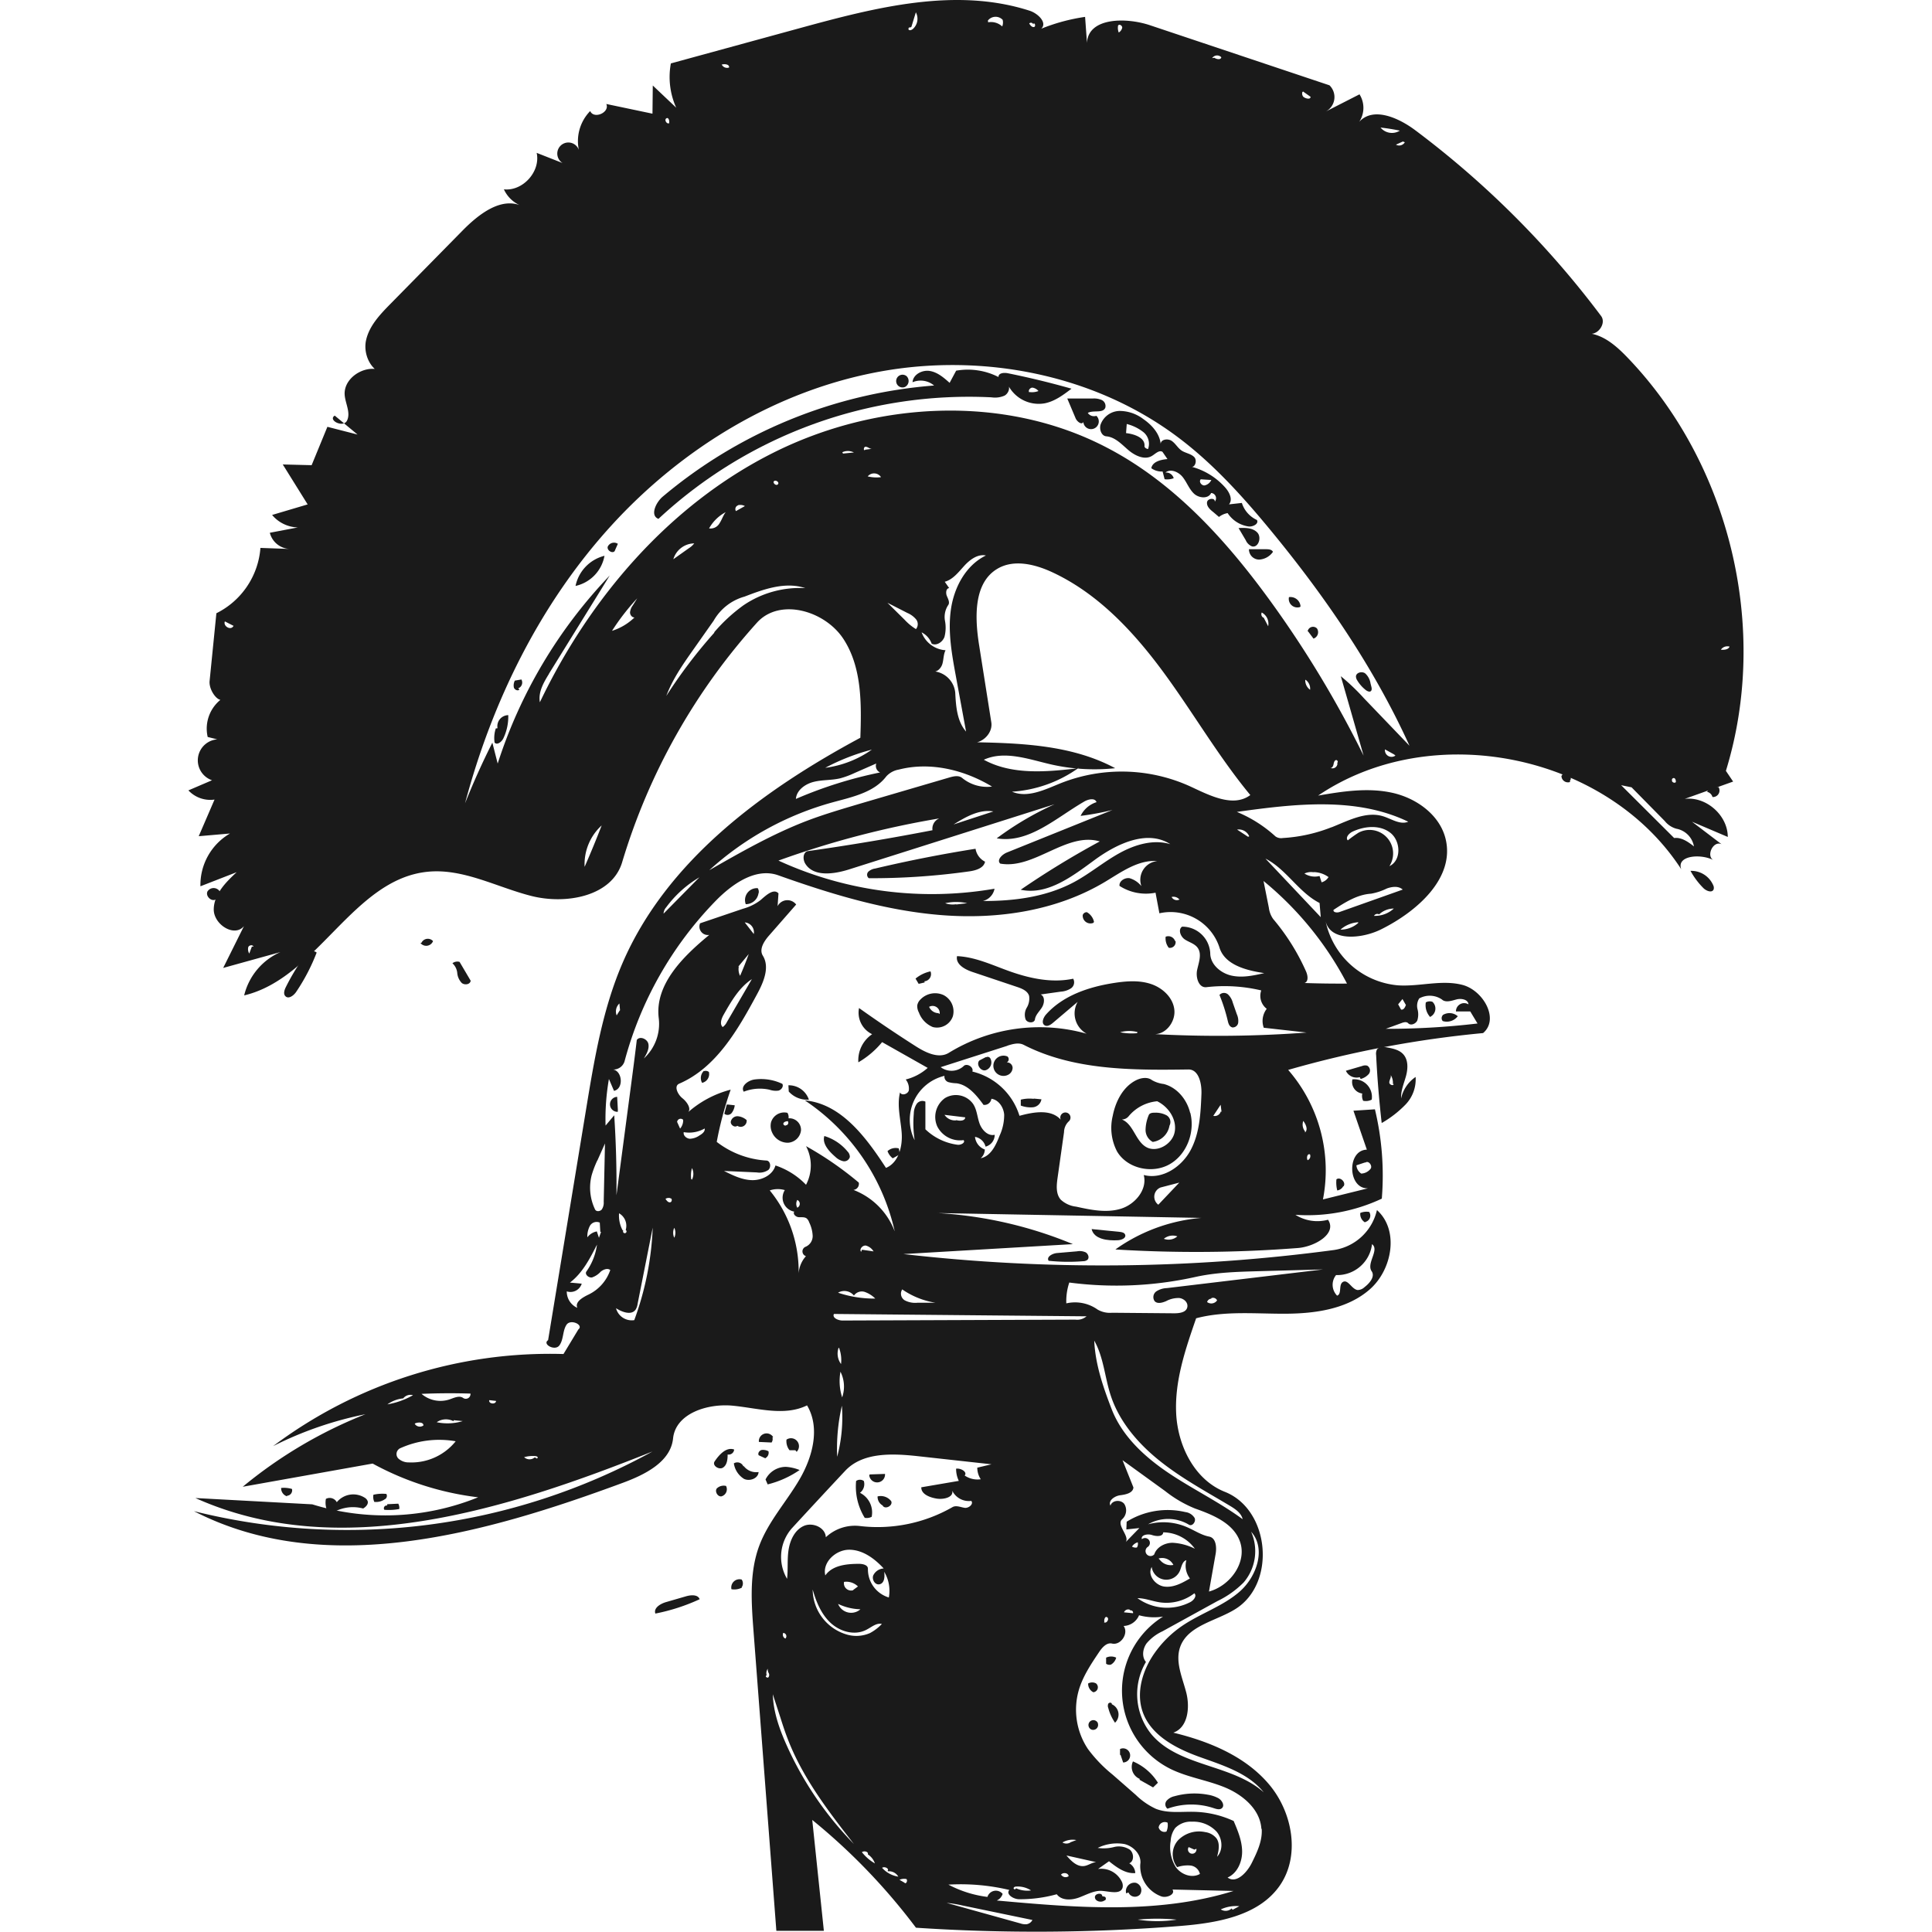 <svg id="Layer_1" data-name="Layer 1" xmlns="http://www.w3.org/2000/svg" viewBox="0 0 500 500"><title>Artboard 3</title><g id="Shape_4" data-name="Shape 4"><path d="M78.43,248c.83-1.18,2.45-2.43,3.52-1.47a50.47,50.47,0,0,1-5.26,10.11c-.65,1-2,2-2.81,1.19-.61-.59-.29-1.6.09-2.36A56.44,56.44,0,0,1,78.43,248Z" fill="#1a1a1a"/><path d="M87.16,388.77a5.53,5.53,0,0,1,7.22-1.17,1.76,1.76,0,0,1,.78.92c.21.77-.49,1.48-1.18,1.88a10.15,10.15,0,0,0-8.7,1.66,5.43,5.43,0,0,1-.94-4.15A2.08,2.08,0,0,1,87.16,388.77Z" fill="#1a1a1a"/><path d="M177.58,413.11c1.27-.36,3.06-.48,3.49.77a50.5,50.5,0,0,1-11.46,3.71c-.53-1.47,1.36-2.59,2.87-3Z" fill="#1a1a1a"/><path d="M198.12,382.89a5.89,5.89,0,0,1,5.3-3.27,11.54,11.54,0,0,1,3.52.82,25.23,25.23,0,0,1-8.27,3.72Z" fill="#1a1a1a"/><path d="M192.49,379.43a4.07,4.07,0,0,0,3.83,1.53c-.07,1.65-2.3,2.5-3.79,1.76a5.72,5.72,0,0,1-2.61-4,1.7,1.7,0,0,1,2.46.76Z" fill="#1a1a1a"/><path d="M190,375.14a1.42,1.42,0,0,1-1.69,1.28c0,1.25-.14,2.71-1.19,3.39s-2.87-.54-2.18-1.59C186.14,376.43,188,374.4,190,375.14Z" fill="#1a1a1a"/><path d="M121.81,253.81c-.13,1-1.55,1.19-2.3.59a4.27,4.27,0,0,1-1.17-2.58,3.92,3.92,0,0,0-1.25-2.53,2.06,2.06,0,0,1,1.85-.35Z" fill="#1a1a1a"/><path d="M55.91,232.73c-1.1.76-2.77-.75-2.23-2a1.88,1.88,0,0,1,3.21,0,1.62,1.62,0,0,1-.94,2Z" fill="#1a1a1a"/><path d="M205.84,375.32l-1.51,0a3.77,3.77,0,0,1-.79-2.74,2.06,2.06,0,0,1,2.63,3.15Z" fill="#1a1a1a"/><path d="M199.91,372a1.58,1.58,0,0,1-.23,1.32l-3.28-.15a2,2,0,0,1,3.69-1.26Z" fill="#1a1a1a"/><path d="M192,410.88a4.29,4.29,0,0,1-2.7.41,2.12,2.12,0,0,1,2.65-2.5,1.77,1.77,0,0,1,0,2Z" fill="#1a1a1a"/><path d="M185.75,385a2.57,2.57,0,0,1,2.15-.44,1.9,1.9,0,0,1-1.21,2.7c-1.15.13-1.93-1.75-.9-2.27Z" fill="#1a1a1a"/><path d="M99.43,388.11a4,4,0,0,1-2.56.58,3.1,3.1,0,0,1-.23-1.85,10.16,10.16,0,0,1,3.35-.21,1,1,0,0,1-.55,1.45Z" fill="#1a1a1a"/><path d="M100.23,389.29l2.84-.14a2.14,2.14,0,0,1,.26,1.38,14.45,14.45,0,0,1-3.87.2.72.72,0,0,1,.73-1.1Z" fill="#1a1a1a"/><path d="M74.26,387.24a2.18,2.18,0,0,1-1.5-2.16,7.38,7.38,0,0,1,2.8.26,1.39,1.39,0,0,1-1.27,1.75Z" fill="#1a1a1a"/><path d="M109.07,244a1.82,1.82,0,0,1,3-.44,1.9,1.9,0,0,1-3.26.49Z" fill="#1a1a1a"/><path d="M198.11,377.43l-1.76-.81c-.31-.52.18-1.23.77-1.37a3,3,0,0,1,1.76.34,1.55,1.55,0,0,1-.77,1.75Z" fill="#1a1a1a"/><path d="M366.36,278.72a9.42,9.42,0,0,1-2.61,7.14,27.92,27.92,0,0,1-6.17,4.78q-1-8.78-1.44-17.61a2.4,2.4,0,0,1,.19-1.36c.49-.84,1.71-.77,2.67-.59,1.5.28,3.12.62,4.15,1.75,1.34,1.46,1.24,3.74.72,5.65s-1.37,3.81-1.26,5.79a9,9,0,0,1,3.73-5.54m-5.86,1.83a3.84,3.84,0,0,0-.56-2.33c.16.63-.35,1.24-.37,1.89s1.18,1,1.11.39Z" fill="#1a1a1a"/><path d="M281.38,326.08a1.82,1.82,0,0,1-1.06.32,48.43,48.43,0,0,1-8.93-.11c-.66-1,.94-1.88,2.12-2l5.24-.45a3.7,3.7,0,0,1,2.25.28C281.66,324.54,282,325.58,281.38,326.08Z" fill="#1a1a1a"/><path d="M350,279.34a4.56,4.56,0,0,1,5,5.25,3.33,3.33,0,0,1-2.22.29,3,3,0,0,1-.23-1.88A3,3,0,0,1,350,279.34Z" fill="#1a1a1a"/><path d="M291.21,319.61c.22.85-1,1.3-1.85,1.36-2.71.16-6.25-.25-6.85-2.89l7.21.72C290.32,318.85,291.06,319,291.21,319.61Z" fill="#1a1a1a"/><path d="M443.49,230.16c-.39,1-1.9.43-2.65-.32a19.81,19.81,0,0,1-3.34-4.46,6.17,6.17,0,0,1,5.87,3.7A1.49,1.49,0,0,1,443.49,230.16Z" fill="#1a1a1a"/><path d="M351.9,278.77a3.06,3.06,0,0,1-3.59-1.66l4.21-1.23a2.11,2.11,0,0,1,1.31-.09,1.45,1.45,0,0,1,.42,2.15,4.21,4.21,0,0,1-2.12,1.3Z" fill="#1a1a1a"/><path d="M442.74,203.68h2a1.69,1.69,0,0,1-1.55,2.59,1.88,1.88,0,0,0-1.4-1.34l.81-1.31Z" fill="#1a1a1a"/><path d="M353.26,316.35a2.51,2.51,0,0,1-1.22-2.44,4.16,4.16,0,0,1,2.31-.26,1.7,1.7,0,0,1-1,2.59Z" fill="#1a1a1a"/><path d="M347.63,307a2.11,2.11,0,0,1-1.55,1.09,8.12,8.12,0,0,1-.21-2.88c1-.76,2.58.84,1.82,1.83Z" fill="#1a1a1a"/><path d="M406.37,202.37a1.69,1.69,0,0,1-2.27-1.53,1.27,1.27,0,1,1,2.15,1.32Z" fill="#1a1a1a"/><path d="M267.84,263.83c-.16,1-1.91,1-2.41,0a3.61,3.61,0,0,1,.3-3.05,4.58,4.58,0,0,0,.6-3.05c-.39-1.29-1.83-1.88-3.11-2.31l-11.54-3.87c-2-.67-4.42-2-4-4.1,4.66.2,9,2.26,13.39,3.84,5.34,1.92,11.13,3.18,16.67,2a1.9,1.9,0,0,1-.57,2.49,5.51,5.51,0,0,1-2.66.86l-5.19.73c1.14.5,1,2.2.39,3.25S268,262.6,267.84,263.83Z" fill="#1a1a1a"/><path d="M237.79,262a3.4,3.4,0,0,1-.4-1.84,2.82,2.82,0,0,1,.79-1.46,5.26,5.26,0,0,1,6-1.18,4.75,4.75,0,0,1,2.42,5.49,4.34,4.34,0,0,1-5.19,2.79,6.47,6.47,0,0,1-3.61-3.79m5.39.4a1.85,1.85,0,0,0-2.74-1.84,2.72,2.72,0,0,0,2.4,1.64Z" fill="#1a1a1a"/><path d="M204.07,289.42a3,3,0,0,1,3.23,3.1,3.6,3.6,0,0,1-3.37,3.22,4.43,4.43,0,0,1-4.07-2.57,4.08,4.08,0,0,1-.31-2.74,3.56,3.56,0,0,1,4.24-2.43,2.13,2.13,0,0,1,.28,1.42m-.6,1.82a.69.69,0,0,0,.4-1.09c-.45.05-1,.17-1.13.59s.65.81.71.37Z" fill="#1a1a1a"/><path d="M192.48,282.53c-.89-1.43,1.14-2.94,2.8-3.16a12.81,12.81,0,0,1,7.19,1.13c.38.68-.26,1.56-1,1.75a5,5,0,0,1-2.31-.23A11.47,11.47,0,0,0,192.48,282.53Z" fill="#1a1a1a"/><path d="M318.81,265.85c-.68-.22-.92-1-1.08-1.72a44.27,44.27,0,0,0-2.13-6.64,1.57,1.57,0,0,1,2.22-.12,4.57,4.57,0,0,1,1.23,2.14l1.05,3a4.11,4.11,0,0,1,.34,2.21,1.42,1.42,0,0,1-1.64,1.16Z" fill="#1a1a1a"/><path d="M213.34,294a12.46,12.46,0,0,1,6,4,2,2,0,0,1,.6,1.42,1.49,1.49,0,0,1-1.75,1.09,4.33,4.33,0,0,1-2-1.12C214.58,298,212.72,296,213.34,294Z" fill="#1a1a1a"/><path d="M209.34,284.59a6.4,6.4,0,0,1-5.21-2.1l-.09-1.62A5.47,5.47,0,0,1,209.34,284.59Z" fill="#1a1a1a"/><path d="M196.3,231.17A3.31,3.31,0,0,1,193,234a3.08,3.08,0,0,1,3.1-4.14,1.7,1.7,0,0,1,.24,1.28Z" fill="#1a1a1a"/><path d="M190.81,291.36c-.65.54-1.76-.21-1.69-1.05a1.76,1.76,0,0,1,1.81-1.43,4,4,0,0,1,2.3,1,1.55,1.55,0,0,1-2.21,1.59Z" fill="#1a1a1a"/><path d="M239.3,254.26l-1.56.35-.8-1.35a9,9,0,0,1,3.87-1.87,1.87,1.87,0,0,1-1.57,2.57Z" fill="#1a1a1a"/><path d="M304.22,243.52a1.48,1.48,0,0,1-1.75,1.76,3.92,3.92,0,0,1-.8-2.86,1.85,1.85,0,0,1,2.44,1.13Z" fill="#1a1a1a"/><path d="M283,238.82a2,2,0,0,1-2.79-2,1.08,1.08,0,0,1,1.09-.74,3.81,3.81,0,0,1,1.82,2.46Z" fill="#1a1a1a"/><path d="M159.89,287.74a1.94,1.94,0,0,1-.17-3.88l.18,3.32Z" fill="#1a1a1a"/><path d="M232.83,298.77l-1.78,1a4,4,0,0,1-1.36-1.86,3.12,3.12,0,0,1,2.93-.7l.26,1.49Z" fill="#1a1a1a"/><path d="M188.37,285.85l1.78.2a4,4,0,0,1-.8,2,1.37,1.37,0,0,1-1.9.19l.62-2.36Z" fill="#1a1a1a"/><path d="M182.21,277.2a1.37,1.37,0,0,1,1.25.22,2.32,2.32,0,0,1-1.76,2.82,2.58,2.58,0,0,1,.47-3.11Z" fill="#1a1a1a"/><path d="M258.41,97.52c0-1,1.43-1.12,2.39-.93q8.32,1.68,16.5,4c-2.12,1.62-4.35,3.3-7,3.8a8.91,8.91,0,0,1-9.51-4.93c.77.86.2,2.35-.8,2.92a6.11,6.11,0,0,1-3.39.45,117.93,117.93,0,0,0-86.19,31.45c-2.24-.82-.71-4.22,1.11-5.76a124,124,0,0,1,70.22-28.75,5.41,5.41,0,0,0-5.57-.85c.11-2,2.5-3.25,4.49-2.91s3.6,1.73,5.1,3.07l1.69-3.15a17.43,17.43,0,0,1,10.93,1.63m8.06,3.9a4.65,4.65,0,0,0,2.31-.26,2.46,2.46,0,0,0-1.56-.88c-.61,0-1.2.76-.8,1.23Z" fill="#1a1a1a"/><path d="M313.44,127.59c-.72,1.57-3.17,1.35-4.43.17s-1.84-2.91-2.91-4.27-3.15-2.28-4.49-1.19a2,2,0,0,1,2.14,1.46,4.64,4.64,0,0,1-2.35.26l-.52-2a4.49,4.49,0,0,1-2.92-.85c.3-1.7,2.46-2.22,4.18-2.36l-1.29-1.87c-.85-.54-1.8.47-2.65,1-1.92,1.23-4.47,0-6.19-1.47s-3.42-3.36-5.7-3.55c-1.25-.11-1.82-1.73-1.51-2.95a5.33,5.33,0,0,1,5-3.62,10.26,10.26,0,0,1,6.14,2.14c2.19,1.53,4.17,3.72,4.44,6.38.08-1.19,1.86-1.44,2.85-.77s1.57,1.83,2.56,2.5,2.43.81,3.29,1.71.12,3-1,2.41a17.76,17.76,0,0,1,9.12,5.58c1,1.19,1.89,3,.86,4.23l3.33-.37a7.26,7.26,0,0,0,3.9,4.41c.57,1-1.08,1.84-2.22,1.67a7.82,7.82,0,0,1-5.36-3.45,5,5,0,0,0-2.24,1L314,132.53c-.84-.65-1.76-1.5-1.62-2.55s2.15-1.21,2-.16a1.35,1.35,0,0,0-.91-2.23m-22.06-15.5c2.16.23,5,1.2,4.78,3.36,0,.44.49.67.92.77a3.91,3.91,0,0,0-1.18-4.37,11.44,11.44,0,0,0-4.33-2.12l-.18,2.37m19.3,12c-.51.6.26,1.59,1,1.53a2.49,2.49,0,0,0,1.77-1.41l-2.81-.18Z" fill="#1a1a1a"/><path d="M283.74,107.61a2,2,0,1,1-3.37,1.6c-.4.85-1.63-.08-2-.95l-2.16-5.12,6.53,0a5,5,0,0,1,2.38.38,1.72,1.72,0,0,1,.93,2c-.62,1.53-3.08.54-4.53,1.34A1.92,1.92,0,0,0,283.74,107.61Z" fill="#1a1a1a"/><path d="M156.44,143.84a9.76,9.76,0,0,1-7.49,7.8A10.14,10.14,0,0,1,156.44,143.84Z" fill="#1a1a1a"/><path d="M128.76,188.46a2.86,2.86,0,0,1,2.78-3.38,13.08,13.08,0,0,1-1.27,6c-.43.9-1.6,1.85-2.27,1.1a7.91,7.91,0,0,1,.31-3.66Z" fill="#1a1a1a"/><path d="M324,141.4a3,3,0,0,1-1.6-1.59l-1.86-3.15c1.72-.09,3.68-.09,4.86,1.17s.26,4-1.4,3.57Z" fill="#1a1a1a"/><path d="M354.69,176.87l.21.82c.11.41.18.93-.15,1.19s-.87,0-1.23-.25a9.22,9.22,0,0,1-2.23-2.49,1.94,1.94,0,0,1-.37-1.09c.06-1,1.53-1.37,2.36-.8A4.35,4.35,0,0,1,354.69,176.87Z" fill="#1a1a1a"/><path d="M323.23,142.14l4.47,0c.66,0,1.47.08,1.74.68a4.67,4.67,0,0,1-3.54,2A2.64,2.64,0,0,1,323.23,142.14Z" fill="#1a1a1a"/><path d="M234.6,97.33a1.65,1.65,0,1,0-.42,2.83A1.74,1.74,0,0,0,234.6,97.33Z" fill="#1a1a1a"/><path d="M336.44,157.1a2.22,2.22,0,0,1-2.86-2.56,2.62,2.62,0,0,1,3,2.38Z" fill="#1a1a1a"/><path d="M338.42,163.38a1.42,1.42,0,0,1,2.41-.74,1.75,1.75,0,0,1-.9,2.63l-1.38-1.84Z" fill="#1a1a1a"/><path d="M159.13,142.55c-.56.87-2.15-.11-1.84-1.1a1.8,1.8,0,0,1,2.61-.71l-.8,1.81Z" fill="#1a1a1a"/><path d="M134.43,178.46c-.43.44-1.25.06-1.44-.53a2.73,2.73,0,0,1,.25-1.79l1.7-.29a1.61,1.61,0,0,1-.82,2.29Z" fill="#1a1a1a"/><path d="M308.05,288c1.27,5-.9,10.8-5.39,13.33s-10.93,1.11-13.56-3.32a13.2,13.2,0,0,1-1.13-9.21c.72-3.73,2.65-7.5,6-9.21,1.31-.66,3-.94,4.16-.05a8.07,8.07,0,0,0,3.05,1c3.43.88,6,4,6.83,7.47m-8.58-3a10.87,10.87,0,0,0-7.35,3.89,2.26,2.26,0,0,1-1.75.82c3,1.18,3.49,5.46,6.24,7.1s6.84-.65,7.44-3.88S302.43,286.44,299.47,285Z" fill="#1a1a1a"/><path d="M260.87,278.17a2.62,2.62,0,1,1-.15-4.76.93.93,0,0,1-.17,1.54,1.44,1.44,0,0,1,1.51,1.39A2.07,2.07,0,0,1,260.87,278.17Z" fill="#1a1a1a"/><path d="M267.52,284.31l2,.19a2.47,2.47,0,0,1-2.17,2.06,7.23,7.23,0,0,1-3.17-.44l0-1.53a9.37,9.37,0,0,1,3.35-.21Z" fill="#1a1a1a"/><path d="M255.21,273.62a.78.78,0,0,1,1.09.3A2.13,2.13,0,0,1,255,277c-1.28.21-2.43-1.6-1.54-2.55l1.68-.88Z" fill="#1a1a1a"/><path d="M254.93,223c-.33,1.68-2.39,2.27-4.08,2.51a180.56,180.56,0,0,1-26,1.77,1.13,1.13,0,0,1-.12-1.69,3.24,3.24,0,0,1,1.74-.81q12.92-3.05,26-5.12A4.54,4.54,0,0,0,254.93,223Z" fill="#1a1a1a"/><path d="M303.92,464.87a19.15,19.15,0,0,1,8.67-.4,8.68,8.68,0,0,1,2.73.91c.94.53,1.72,1.91.88,2.6-.55.45-1.36.2-2,0a18.27,18.27,0,0,0-12.06.11,1.45,1.45,0,0,1-.21-2.07A3.68,3.68,0,0,1,303.92,464.87Z" fill="#1a1a1a"/><path d="M295,460.39a3.35,3.35,0,0,1-1.79-4.54,14.07,14.07,0,0,1,6.46,5.52l-1.26,1.21-3.54-2Z" fill="#1a1a1a"/><path d="M287.73,441.06a2.91,2.91,0,0,1,.84,4.78,11.92,11.92,0,0,1-1.75-3.82,1.44,1.44,0,0,1,0-1.1c.2-.32.78-.39.92,0Z" fill="#1a1a1a"/><path d="M289.86,454.2v-1.55a1.83,1.83,0,1,1,.81,3.48l-.68-2Z" fill="#1a1a1a"/><path d="M284.12,446a1.28,1.28,0,0,1-1.66,1.61,1.27,1.27,0,1,1,1.69-1.62Z" fill="#1a1a1a"/><path d="M283.69,435.7a1.29,1.29,0,0,1-.74,2.25,2.46,2.46,0,0,1-1.34-2.26,2.09,2.09,0,0,1,2.09,0Z" fill="#1a1a1a"/><path d="M287.54,430.79a1.47,1.47,0,0,1-1.28-.22V429a3,3,0,0,1,2.61,0,2.9,2.9,0,0,1-1.33,1.78Z" fill="#1a1a1a"/><path d="M225.59,392.55a2.8,2.8,0,0,1-1.8.26,15.39,15.39,0,0,1-2.23-9.53,1.7,1.7,0,0,1,2,0,2.83,2.83,0,0,1-1,3.06A5.68,5.68,0,0,1,225.59,392.55Z" fill="#1a1a1a"/><path d="M228.48,389.64a2.54,2.54,0,0,1-1.36-2.37,3.42,3.42,0,0,1,3.53,1.24c.49,1.14-1.52,2.22-2.2,1.18Z" fill="#1a1a1a"/><path d="M225.11,381.58l3.93-.13a2,2,0,1,1-4.08.3Z" fill="#1a1a1a"/><path d="M291.45,490a2.2,2.2,0,0,1,2.54-2.72,2,2,0,0,1,1.06,3,1.8,1.8,0,0,1-3-.51Z" fill="#1a1a1a"/><path d="M285.77,490.84c.51,0,.59.93.08,1-.84.63-2.37.28-2.49-.77s1.91-1.39,1.9-.34Z" fill="#1a1a1a"/><path d="M370,263.06a4.48,4.48,0,0,1-1-3.64,2.06,2.06,0,0,1,1.72-.15,2.38,2.38,0,0,1-.66,3.92Z" fill="#1a1a1a"/><path d="M373.33,262.73a3.26,3.26,0,0,1,3.94.27,3.58,3.58,0,0,1-3.89,1.25,1.13,1.13,0,0,1,0-1.5Z" fill="#1a1a1a"/><path d="M298.33,295.53a3.53,3.53,0,0,1-1.86-3.17,10.4,10.4,0,0,1,.82-3.76c.2-.57,1-.65,1.57-.63a5.88,5.88,0,0,1,3,.65,2,2,0,0,1,.8,2.7A5.1,5.1,0,0,1,298.33,295.53Z" fill="#1a1a1a"/><path d="M213.17,499.69H200.92L195,422c-.56-7.4-1.09-15.07,1.51-22,2.36-6.29,7.06-11.38,10.44-17.19s5.36-13.33,1.91-19.1c-5.85,2.89-12.77.7-19.26.08s-14.74,2-15.41,8.47c-.63,6.09-7.27,9.37-13,11.49-35.85,13.25-77,24.83-111,7.34a163.86,163.86,0,0,0,118.68-15.45c-37.87,15.13-81.1,28.77-118.3,12.05l30.24,1.63a63.93,63.93,0,0,0,42.93-1.82,75.79,75.79,0,0,1-27.3-8.73l-33.62,6A117.78,117.78,0,0,1,94.57,366a94.07,94.07,0,0,0-23.9,8.26,119.45,119.45,0,0,1,75.16-23.84l3.84-6.35c1.49-1.19-2-2.8-3.05-1.23s-.72,3.83-1.86,5.36-4.5-.32-2.91-1.37l9.85-59.86c2.11-12.84,4.27-25.83,9.43-37.78,11.43-26.43,36.17-44.63,61.53-58.26.3-8.78.43-18.18-4.36-25.54s-16.51-10.76-22.4-4.24a162,162,0,0,0-34.89,62c-2.65,8.86-14.54,11-23.51,8.72s-17.62-7.18-26.82-6.26c-19.35,1.92-28.56,27.51-47.49,32a16.48,16.48,0,0,1,9.38-11.21L57.76,250.5l5.38-10.82c-2.5,3-7.85-.44-7.82-4.33s3.08-7,5.93-9.63l-9.38,3.65a15.4,15.4,0,0,1,7.65-13.66l-8.09.7,4.09-9.48a7.75,7.75,0,0,1-6.76-2.38l6.11-2.62a5.45,5.45,0,1,1,4.67-9.77l-5.79-1.43a9.6,9.6,0,0,1,4.49-10.44c-1,2.59-4.23-1.27-4-4L56,158.71a20.64,20.64,0,0,0,11.4-16.91l7.63.27a5.55,5.55,0,0,1-5.2-4.19l7.25-1.38a9,9,0,0,1-6.66-3.23l9.2-2.73L73.18,120.2l7.47.19,4.08-9.93,7.8,2-5.9-4.9c-1.87,1.16,2.21,3.27,3.18,1.29s-.35-4.26-.59-6.45c-.57-5.25,7-9.12,10.92-5.59-3.86-.17-6.21-4.84-5.43-8.63s3.61-6.76,6.32-9.52l18.69-19c4.17-4.23,10-8.82,15.42-6.31A8.22,8.22,0,0,1,130.41,49c4.91.53,9.53-4.62,8.48-9.44l7.63,3a2.87,2.87,0,1,1,3.42-3.19,11.13,11.13,0,0,1,2.8-10.63c.95,2.2,5.14.36,4.17-1.83l11.95,2.51.08-7.29L175,27.87a19.3,19.3,0,0,1-1.38-11.46l33.71-9.22c19.36-5.29,40-10.58,59.15-4.41,2.13.69,4.63,3.09,3,4.65a48.93,48.93,0,0,1,11.34-3.06l.49,6.73c.31-6.58,10.05-6.66,16.3-4.57l46.46,15.55A4.24,4.24,0,0,1,343,28.92l8.84-4.51a6.59,6.59,0,0,1-.08,7.13c3.61-4,10.18-1.07,14.5,2.16a239.7,239.7,0,0,1,48.11,48.09c1.47,2-1.09,5.36-3.43,4.45,4.07.38,7.39,3.32,10.22,6.26,26.67,27.72,36.81,70.27,25.5,107l1.87,2.77L436,206.75c5.56-.68,11.14,4.25,11.15,9.85l-9.26-3.94,7.66,5.83c-2.19-1.07-4.17,3.16-2,4.16-3.37-1.82-9.81-1.24-8.43,2.33-19.35-29.89-64.5-39.06-94-19.08,6.36-1.1,12.92-2.12,19.23-.72s12.37,5.8,13.81,12.09c2.31,10.07-7.49,18.66-16.74,23.25-5.09,2.53-13.4,3.2-14.41-2.39A21,21,0,0,0,361.73,255c5.58.39,11.29-1.51,16.71-.12s9.66,8.88,5.38,12.48a275.61,275.61,0,0,0-50.44,9.53,39.62,39.62,0,0,1,9,33.52l11.66-2.88c-5.25.22-5.55-9.87-.3-10l-3.47-10.08,5.56-.36a73.53,73.53,0,0,1,1.78,23.12,45.3,45.3,0,0,1-22.36,4.18,10.64,10.64,0,0,0,8.44,1.28c2.44,3.62-3.49,7-7.84,7.32a342,342,0,0,1-47.19.37,44.86,44.86,0,0,1,31.45-8l-86-1.58a107.62,107.62,0,0,1,43.55,8.2l-43.86,2.57a452.14,452.14,0,0,0,111.45-1.05,13.46,13.46,0,0,0,11.1-10.34c5.78,5.16,4,15.36-1.81,20.49s-14.09,6.3-21.84,6.34-15.65-.8-23.14,1.18c-2.77,8-5.57,16.17-5.17,24.59s4.77,17.22,12.61,20.33c11.7,4.64,13.36,23.81,2.63,30.39-5,3.09-12.25,4.2-14.21,9.77-1.33,3.79.56,7.85,1.57,11.74s.46,9.1-3.34,10.42c9.27,2.25,18.59,6.08,24.75,13.35s8.22,18.66,2.67,26.42-16.31,9.52-25.88,10.28a469.36,469.36,0,0,1-68.14.43A158.58,158.58,0,0,0,210.21,471l3,28.65m16.49-15.46c.52-.6-.77-1.25-1.42-.8a7.05,7.05,0,0,0,4.2,2.28,2.8,2.8,0,0,0-2.69-1.38M104.34,361.9a8.47,8.47,0,0,0-4.08,1.55,20.2,20.2,0,0,0,6.62-2.37,2.34,2.34,0,0,0-2.55.86M246.78,213.37l10.3-3.37c-3.65-.61-7.16,1.42-10.3,3.37M164.2,159.8c-.65,0-1.15-.66-1.15-1.31a3.6,3.6,0,0,1,.71-1.8l1.15-1.84a58.81,58.81,0,0,0-6.52,8.41,14.71,14.71,0,0,0,5.81-3.46m46.12,251.39A12.25,12.25,0,0,0,219.1,423a8.75,8.75,0,0,0,6.08-.38,12.2,12.2,0,0,0,3.05-2.34c-1.41-.34-2.67.82-4,1.5-3,1.58-6.81.51-9.27-1.78s-3.77-5.54-4.68-8.77M245,492.47l19.08,5.31a4.05,4.05,0,0,0,1.53.22,2.05,2.05,0,0,0,1.58-1.11L249,493.12a31.36,31.36,0,0,0-4-.65M159.42,338.55a4.21,4.21,0,0,0,4.73,3.1,78,78,0,0,0,4.77-23.94L165,337.49a3.72,3.72,0,0,1-.49,1.42c-1.08,1.57-3.51.67-5.11-.36m62,139.2c-6.68-8.55-13.45-17.26-17.4-27.36-.75-1.9-1.39-3.84-2-5.78l-2-6.13c.14,4.52,1.67,8.88,3.5,13a88,88,0,0,0,18,26.26M310.54,485a2.82,2.82,0,0,0-2.43-2.2,8.25,8.25,0,0,0-3.46.42,5.43,5.43,0,0,1,.27-7,7.58,7.58,0,0,1,7-2.07,4.49,4.49,0,0,1,2.92,1.64c.92,1.34.57,3.16.14,4.73,1.62-1.71,1.4-4.66-.11-6.47a8.19,8.19,0,0,0-6.34-2.6,5.65,5.65,0,0,0-4.38,1.63,6.14,6.14,0,0,0-1.18,3.34,9.77,9.77,0,0,0,1.33,6.79c1.38,1.92,4.16,2.95,6.21,1.78M241.14,166.65a5.3,5.3,0,0,0-2.63-3,7.1,7.1,0,0,0,6.2,4.63c-.56,1.09-.48,2.38-.83,3.56s-1.52,2.32-2.66,1.87a6.15,6.15,0,0,1,6,5.62c.18,3.53.47,7.35,2.8,10l-2.64-14.32c-1.05-5.7-2.1-11.51-1.29-17.25s3.86-11.47,9.06-14c-2.15-.44-4.18,1.11-5.65,2.73s-2.92,3.51-5,4.07l1.15,1.64c-.84.06-.93,1.3-.59,2.08s.83,1.72.29,2.38a5.55,5.55,0,0,0-.79,4,9.56,9.56,0,0,1-.13,4.17c-.49,1.32-2,2.37-3.29,1.77m-9.6,152a55.38,55.38,0,0,0-23.25-33.82c9.41.85,15.85,9.56,21,17.47,3.27-1.35,4.31-5.52,4.07-9s-1.29-7.11-.43-10.54c.4.93,2,.48,2.27-.5a3.77,3.77,0,0,0-.8-2.84,13.36,13.36,0,0,0,5.69-3l-11.8-6.67a22.76,22.76,0,0,1-6.15,5.23,8.16,8.16,0,0,1,3.57-7.28,6.16,6.16,0,0,1-3.39-6.77q7.23,5.15,14.72,9.92c2.58,1.64,5.92,3.27,8.53,1.66a44.94,44.94,0,0,1,35.66-4.93,6,6,0,0,1-2.33-8.25l-6.39,5.42c-.61.52-1.46,1.07-2.15.65-.93-.56-.36-2,.36-2.81,4.43-4.95,11.17-7.17,17.73-8.17,3.16-.48,6.45-.72,9.48.31s5.72,3.58,6,6.75-2.43,6.57-5.6,6.17a306,306,0,0,0,39.81-.38l-11.08-1.24a5.14,5.14,0,0,1,.77-4.9,4.22,4.22,0,0,1-1.42-4.76,41.19,41.19,0,0,0-14.19-.84c-2,.23-2.82-2.53-2.4-4.47s1.29-4.15.11-5.75c-.79-1.07-2.21-1.4-3.31-2.14s-1.79-2.54-.7-3.3a7.25,7.25,0,0,1,7.29,6.87c0,2.87,2.68,5.16,5.48,5.79s5.7,0,8.5-.64c-4.68-.69-10.28-2.14-11.61-6.68a13.3,13.3,0,0,0-15.53-8.8l-1-5.33a12.61,12.61,0,0,1-9.32-1.76c-.15-1.25,1.35-2.18,2.59-2a6.13,6.13,0,0,1,3.08,2.07,4.86,4.86,0,0,1,4.11-6.49c-4.94-.39-9.31,2.85-13.56,5.39-12.51,7.48-27.64,9.73-42.17,8.6s-28.63-5.43-42.36-10.31c-5.82-2.07-11.89,2.2-16.21,6.62a94.33,94.33,0,0,0-23.58,41.53,3,3,0,0,1-3.31,2.08c2.73,0,3.25,5,.58,5.55l-1.31-3.07a60.26,60.26,0,0,0-.87,12.06l2.24-2.67q.68,10.34.58,20.71l3.33-25.16.38-2.87c.54-4.05,1.07-8.1,1.55-12.16.76-1.12,2.73-.28,3,1s-.46,2.63-1.17,3.78a12.13,12.13,0,0,0,3.86-10.37c-1.11-8.74,6.26-16,13.07-21.61a2.18,2.18,0,0,1-2.38-3l11.11-3.77a13.15,13.15,0,0,0,4.51-2.21c1.41-1.22,3.4-3.14,4.67-1.77l-.23,3.31a2.86,2.86,0,0,1,4.81-.42l-7,8c-1.3,1.48-2.66,3.56-1.63,5.24,1.86,3,.17,6.91-1.51,10-4.95,9.18-10.56,19-20.14,23.13-1.44.62-.37,2.8.85,3.77s2.53,2.93,1.23,3.81A27,27,0,0,1,189.1,282a92.12,92.12,0,0,0-3.61,13.52,23.24,23.24,0,0,0,12.89,4.83c1,.06,1.26,1.71.48,2.42a4.08,4.08,0,0,1-3,.65l-8.49-.38c2.3,1.15,4.69,2.32,7.26,2.38s5.36-1.33,6.06-3.8a19.58,19.58,0,0,1,7.91,5,10.74,10.74,0,0,0,0-10,87.23,87.23,0,0,1,13.65,9.43,1.58,1.58,0,0,1-1.38,1.9,18.46,18.46,0,0,1,10.65,10.65m47.62-119.87a33.25,33.25,0,0,1-17.23,6.16c4.06,1.73,8.57-.58,12.66-2.22a42.85,42.85,0,0,1,33.41.83c5,2.32,11.15,5.58,15.6,2.26-8.27-10-14.81-21.37-22.52-31.84s-16.91-20.32-28.7-25.81c-4.47-2.08-9.93-3.44-14.19-.94-6.24,3.65-5.91,12.63-4.78,19.77l3.16,20c.49,3.12-3,6.11-6,5.12,13,.22,26.6.58,38.06,6.75a50.7,50.7,0,0,1-16.69-1c-5.75-1.33-11.94-3.64-17.31-1.19,7.33,4,16.25,3.16,24.55,2.19M142.08,174.39c-1.39,2.24-2.83,4.76-2.36,7.35,12.9-27,33.46-51,60.23-64.48s60-15.28,86.52-1.41c17.32,9,30.87,23.95,42.34,39.76a275.32,275.32,0,0,1,24.09,39.95L347,175a56.39,56.39,0,0,1,6,5.72L364.78,193c-9.19-20.22-21.88-38.7-36-55.83-7.06-8.56-14.55-16.87-23.37-23.59C283.7,97,254.67,91.28,227.82,96.15s-51.38,19.82-69.73,40-30.72,45.38-37.74,71.75q3.19-8,7.07-15.7l1.38,5.41a126.15,126.15,0,0,1,29-48.67l-15.75,25.45M260.7,270.65l-17.25,5.53a4.67,4.67,0,0,0,5.85-.19c.81-1,2.77.12,2.35,1.33a16.9,16.9,0,0,1,12.19,11.45c3.64-1,8.17-1.8,10.68,1a1.32,1.32,0,1,1,2,.51,3.93,3.93,0,0,0-1.15,2.72l-1.67,11.81c-.28,1.95-.48,4.16.81,5.65a7,7,0,0,0,4,1.82c3.81.84,7.81,1.68,11.54.55s6.94-5,5.95-8.74c4.79,1.26,9.82-2.09,12.15-6.47s2.58-9.51,2.78-14.46c.11-2.71-.67-6.42-3.38-6.38-14.52.2-29.71.25-42.63-6.38-1.28-.65-2.81-.23-4.18.21m-1.88-47.11c-1-.92.49-2.38,1.74-2.88l27.31-11a71,71,0,0,1-8.25,1.53,6.86,6.86,0,0,1,4.12-3.55c-.37-1.12-2-.81-3.07-.22-7.32,4.2-14.44,11-22.76,9.58a80.3,80.3,0,0,1,15-8.83L219.75,225c-3.95,1.25-9.23,2-11.36-1.51-.64-1.06-.62-2.77.54-3.2q16.27-2.3,32.4-5.43a2.84,2.84,0,0,1,2.94-3.25,238.45,238.45,0,0,0-42.81,11.11A95.24,95.24,0,0,0,257.38,230a4,4,0,0,1-4.95,3.15c8.82.22,17.93-.74,25.69-4.95,4-2.18,7.57-5.18,11.58-7.4s8.79-3.65,13.18-2.33c-6-3.84-13.85-.12-19.58,4.08s-12.19,9.21-19.14,7.71a226.76,226.76,0,0,1,20.46-12.5c-8.63-2.54-17,7.34-25.81,5.73m67.63,249.77c-.33-5-4.8-8.77-9.43-10.68s-9.72-2.6-14.2-4.84A22.61,22.61,0,0,1,301,418.37a14.75,14.75,0,0,1-6.21-.34,4.52,4.52,0,0,1-4,2.77c1.38,1.91-.72,5.07-3,4.55-1.38-.32-2.54,1-3.34,2.2-2.11,3.14-4.26,6.34-5.3,10a18.32,18.32,0,0,0,2.42,15.11,36.18,36.18,0,0,0,6.38,6.62l6,5.25a18.6,18.6,0,0,0,5.17,3.58c3.15,1.25,6.68.69,10.07.79a25.73,25.73,0,0,1,10.08,2.37c1.07,2.52,2.16,5.12,2.19,7.86s-1.26,5.68-3.76,6.77c2.23,1.68,5-1.26,6.25-3.76,1.37-2.77,2.78-5.7,2.58-8.78m-76.92-91.53a5.85,5.85,0,0,0,4.21,1,5.43,5.43,0,0,1-.9-3l3.68-.87-18.94-2.09c-6.65-.73-14.36-1.1-18.93,3.78s-9.21,9.88-13.79,14.86a11.21,11.21,0,0,0-1.25,13.09c.29-2.51,0-5.06.4-7.56s1.61-5.08,3.91-6.12,5.63.39,5.72,2.92a11,11,0,0,1,8.77-2.91,38.94,38.94,0,0,0,24-4.88c.93-.54,2.08,0,3.14.17s2.43-1,1.73-1.79a4.8,4.8,0,0,1-4.93-2.65c.43,1.74-2.24,2.34-4,2.06s-4.05-1.12-4-2.93l9.71-1.66a7.11,7.11,0,0,1-.7-3.15c1.24-.21,3.05.9,2.18,1.8m43.71,3.07c-.13,1.44-2,1.82-3.43,2s-3.19,1.41-2.51,2.68c.41-1.42,2.65-1.61,3.56-.45a3.1,3.1,0,0,1-.56,4c-1.65,1.55,2.48,4.73.71,6.13l3.77-3.87-3.37.36.08-2a20.1,20.1,0,0,1,15.17-2.5,3.26,3.26,0,0,1,2.43,1.56c.39.93-.64,2.24-1.49,1.71a10.46,10.46,0,0,0-10.58-.1,15.29,15.29,0,0,1,9.95.68c2,.84,3.78,2.1,5.87,2.5,1.83.35,2,2.9,1.63,4.73l-1.68,9.49c5.54-1.5,9.95-7.65,8-13-1.68-4.66-6.92-6.83-11.59-8.48a31.42,31.42,0,0,1-7.73-4.51l-11.05-8,2.8,7M276,337.3a10.1,10.1,0,0,1,8.08,1.63,6.36,6.36,0,0,0,3.73.81l16.07.14c1.31,0,3-.2,3.36-1.45s-.76-2.33-2-2.5a6.66,6.66,0,0,0-3.48.82c-1,.41-2.21.75-2.93,0a1.82,1.82,0,0,1,.42-2.54,5.27,5.27,0,0,1,2.73-.85l40.41-4.83-16.52.45c-5.55.15-11.14.3-16.56,1.51a94.17,94.17,0,0,1-32.58,1.43,15.19,15.19,0,0,0-.77,5.39m19.17,145c.26-2.36-1.8-4.51-4.11-5.07a11.28,11.28,0,0,0-6.93,1,10.8,10.8,0,0,0,4.22-.23,5.17,5.17,0,0,1,4.08.68c1.1.9,1.17,3-.14,3.53a3.07,3.07,0,0,1,1.56,2.53c-2.54.22-4.81-1.47-6.8-3.06l-2.83,2a5.91,5.91,0,0,1,6.08,3.16,2.39,2.39,0,0,1,.28,1.61c-.5,1.94-3.35,1.05-5.35.9s-4,1-5.95,1.72-4.52.83-5.75-.85a35.76,35.76,0,0,1-9.72,1.29c-1.48,0-3.54-1.29-2.55-2.4a54.59,54.59,0,0,0-15.77-1.38,29.16,29.16,0,0,0,10.1,3.18,2.28,2.28,0,0,1,3.93-.79,2.74,2.74,0,0,1-1.52,1.72c20.5,1.85,41.62,3.64,61.27-2.47l-15.8-.37c.83,1.22-1.43,2.25-2.84,1.79a8.31,8.31,0,0,1-5.47-8.53M183.53,225.23c8.28-4.74,16.61-9.5,25.53-12.89,4.44-1.68,9-3,13.55-4.36l23.1-6.77c1.1-.32,2.42-.61,3.3.13a10.17,10.17,0,0,0,7.72,2.22c-7.19-4.34-16-6.48-24.13-4.39a5.67,5.67,0,0,0-3.23,1.76c-3.18,4.18-8.84,5.33-13.91,6.72a78.1,78.1,0,0,0-31.92,17.58M344.62,214.1c4.34-1.72,8.95-4.24,13.39-2.83,2.15.68,4.36,2.26,6.44,1.39-13.55-6.53-29.46-4.61-44.35-2.54a34.12,34.12,0,0,1,10,6.35,2.54,2.54,0,0,0,1.89.41,40.59,40.59,0,0,0,12.6-2.79m-16.22,20.75a6.37,6.37,0,0,0,1.13,3A56.24,56.24,0,0,1,338,251.4c.47,1.06.69,2.65-.4,3q5.49.19,11,.15A85.39,85.39,0,0,0,327,228l1.36,6.83m-73.85,51.07c-1.81-2.48-4-5.17-7-5.55a8.68,8.68,0,0,1-2.08-.3,1.48,1.48,0,0,1-1-1.62,11.69,11.69,0,0,0-7.72,16.65,29.45,29.45,0,0,1-.22-6.89,4.72,4.72,0,0,1,.72-2.46,1.81,1.81,0,0,1,2.28-.63l0,7.16a14.78,14.78,0,0,0,8.32,4c.84.11,2.1-.53,1.57-1.2a6.59,6.59,0,0,1-6.83-3.57,6,6,0,0,1,2-7.3,5.47,5.47,0,0,1,7.29,1.51c1,1.5,1.06,3.39,1.67,5.07s2.18,3.33,3.92,2.91a3.17,3.17,0,0,1-2.37,3.07,3.41,3.41,0,0,0-2.73-2.53,3.88,3.88,0,0,0,2.54,3.27,3.1,3.1,0,0,1-1.06,2.26c2.59-.52,3.92-3.33,4.86-5.79a12.73,12.73,0,0,0,1.21-5.51c-.16-1.89-1.43-3.83-3.31-4.09a1.82,1.82,0,0,1-2.11,1.57M298,448.85c7.12,8.42,20.84,7.69,29.05,15-4-5-10.61-7-16.64-9.17s-12.45-5.49-14.64-11.52c-1.86-5.13-.06-11,3.1-15.44a28,28,0,0,1,6.92-6.84c4.82-3.33,10.64-5.12,15.06-9s6.87-11.13,2.94-15.47a12.44,12.44,0,0,1-1.92,13.11,24.38,24.38,0,0,1-6.81,4.84l-14.25,7.84a11.71,11.71,0,0,0-4.08,3.11c-1,1.4-1.28,3.49-.16,4.8A16.44,16.44,0,0,0,298,448.85M373.3,258.76a5.61,5.61,0,0,0-6-.37,3.55,3.55,0,0,0-.44,2.81,5.24,5.24,0,0,1-.06,2.89c-.4.89-1.71,1.43-2.38.71-.39-.42-1.09-.26-1.63-.06l-4.16,1.52a200.13,200.13,0,0,0,23.75-1.38l-1.88-3.12h-3.7a2.12,2.12,0,0,1,3.24-1.83c-.09-1.28-1.86-1.6-3.09-1.28s-2.66.87-3.69.11m-92.07,81.9-49.47-.46-15.9-.15c-.51,1,1.1,1.7,2.23,1.7l60.25-.23a3.69,3.69,0,0,0,2.89-.86m2,6.31c.27,6.13,2.3,12,4.52,17.75,2.72,7,8.55,12.35,14.78,16.53s13.05,7.48,19.11,11.92c-.37-1.61-1.91-2.64-3.33-3.49-6.14-3.67-12.47-7.09-18.06-11.55s-10.49-10.11-12.73-16.9c-1.57-4.73-1.83-9.93-4.29-14.27M184.82,163.65a42.93,42.93,0,0,1,7.59-7,25.9,25.9,0,0,1,16-4.44c-5.12-1.73-10.68.24-15.72,2.19a13.3,13.3,0,0,0-8,6.24l-5.25,7.46c-2.67,3.79-5.36,7.63-7,12a129.74,129.74,0,0,1,12.44-16.38M224.62,406a7.6,7.6,0,0,0,5.41,7.43,9.6,9.6,0,0,0-1.2-6.66c.17,1.24.09,2.89-1.12,3.22s-2.1-1.14-1.73-2.24a3.16,3.16,0,0,1,2.72-1.83c-2.36-2.57-5.44-4.85-8.93-4.85s-7,3.27-6.18,6.65c1.82-2.63,5.51-3,8.71-3,1,0,2.36.3,2.31,1.29M103.34,374.94a1.65,1.65,0,0,0-.24,2.53,3.92,3.92,0,0,0,2.71,1A14.69,14.69,0,0,0,117.93,373a24.52,24.52,0,0,0-14.59,1.91m95.87-66.83a33.11,33.11,0,0,1,7.48,21.48,7.45,7.45,0,0,1,1.89-4.47,1.29,1.29,0,0,1-.16-2.4,3,3,0,0,0,1.9-2.84,8.7,8.7,0,0,0-.91-3.51,2.34,2.34,0,0,0-.63-1c-.58-.45-1.4-.27-2.13-.34s-1.53-.85-1.09-1.43a3.66,3.66,0,0,1-2.45-5.57,6.52,6.52,0,0,0-3.9.08m-52.53,26.15a4.6,4.6,0,0,0,2.73,4.24c-.68-1.54,1.41-2.72,2.93-3.45a11,11,0,0,0,5.6-6.34c-.72-.56-1.78-.14-2.48.43a5.42,5.42,0,0,1-2.24,1.49c-.89.16-2-.84-1.43-1.58a15.43,15.43,0,0,0,2.71-6.92c-1.83,3.63-3.77,7.38-7,9.83l3.05.28a3.05,3.05,0,0,1-3.86,2M345.76,330a4,4,0,0,0,.28,5.31c1.29-.41.33-2.84,1.49-3.53,1.34-.8,2.29,1.91,3.84,2.08a2.66,2.66,0,0,0,1.79-.77c1.31-1,2.76-2.73,1.82-4.1-1.42-2.06,2.1-5.53.1-7a9.09,9.09,0,0,1-9.32,8M154.58,300.33a25.78,25.78,0,0,0-1.45,3.79A13,13,0,0,0,154,313c.3.63,1.31.54,1.75,0a3.16,3.16,0,0,0,.49-2l.33-15.07-1.95,4.37m72.09-102.68-5.59,2.45a22,22,0,0,1-3.65,1.35c-2.23.54-4.59.37-6.82.91s-4.5,2.14-4.67,4.43a110,110,0,0,1,21.79-6.85,1.86,1.86,0,0,1-1-2.3m195.44,6.14-2.66-.54,13.72,13.67c1.89-.24,3.64,1,5.12,2.17a5.65,5.65,0,0,0-4.56-4.58,5.85,5.85,0,0,1-3-2l-8.61-8.74m-113,197.07a10.23,10.23,0,0,0-8.18-4.23c-.06,1.17-1.81,1.07-2.92.69s-2.94,0-2.6,1.08a1.26,1.26,0,1,1,1.45,2.05,1.29,1.29,0,1,0,1.75,1.88c.62-1.9,2.75-3,4.75-3a14.59,14.59,0,0,1,5.76,1.54m53.8-170.58c-1.09-1-2.76-.78-4.12-.29a15.18,15.18,0,0,1-4.1,1.35c-3.55.22-6.71,2.23-9.69,4.18-.17.66.9.79,1.55.56l16.37-5.81m-56,173.55c-1.08.3-1.25,1.73-1.69,2.76a3.82,3.82,0,0,1-7.29-1c-1.18,2.05.9,4.75,3.25,5.07s4.6-.89,6.64-2.1a5.45,5.45,0,0,1-.91-4.76m20.46-181.53,14.31,15.15-.31-3.67c-5.41-2.74-8.59-8.75-14-11.48m32.11,1.93c3.11-1.48,2.92-6.51.2-8.62s-6.69-1.75-9.8-.28c-.9.43-1.88,1.52-1.2,2.25a32.68,32.68,0,0,1,2.79-2,6.09,6.09,0,0,1,8,8.63m-165,29.27c-3.31,2.18-5.37,5.76-7.32,9.21-.57,1-1.09,2.41-.25,3.2a3.23,3.23,0,0,0,1.07-1.26l6.49-11.15M309.14,412.31a11.88,11.88,0,0,1-9,2.37c-1.94-.29-3.81-1.07-5.77-1.08a13.07,13.07,0,0,0,13.72,1c.85-.46,1.73-1.59,1-2.26M116.36,362.16c1.18-.41,2.57-1.1,3.56-.33a1.22,1.22,0,0,0,1.84-1.17q-6.33-.2-12.67.07a7.49,7.49,0,0,0,7.27,1.43m184-54.84a2.57,2.57,0,0,0-.59,4.46l5.43-5.72-4.84,1.26M229.67,156l4.44,4.39a13.88,13.88,0,0,0,2.94,2.42,2,2,0,0,0,0-2.56,6,6,0,0,0-2.23-1.62L229.67,156m3.85,177.67a2,2,0,0,0,.66,2.87,5.81,5.81,0,0,0,3.25.61l4.69,0a20.87,20.87,0,0,1-8.59-3.43M151.3,224.33q2.33-5.3,4.41-10.71a13.58,13.58,0,0,0-4.41,10.71m62.27-25.62A27,27,0,0,0,225.64,194a55.14,55.14,0,0,0-12.07,4.71M181,227.05a28.86,28.86,0,0,0-8.59,7.76,2.63,2.63,0,0,0-.68,1.64l9.27-9.4m35.65,150a40,40,0,0,0,1.23-13.25A49.46,49.46,0,0,0,216.66,377m9.85-40.94a7.28,7.28,0,0,0-2.68-1.7,2.49,2.49,0,0,0-2.83.93,3.21,3.21,0,0,0-4.11-.74,29.36,29.36,0,0,0,9.62,1.52M276,480.2c1.21,1.43,2.77,3,4.62,2.72,1.06-.16,2-.93,3.07-1L276,480.2M155.36,318.8l-.14-2.39a2,2,0,0,0-2.58.89,5.94,5.94,0,0,0-.64,2.92,4,4,0,0,1,2.46-1.53l.55,1.65.54-1.52m197.78-18-2.29.76a2.78,2.78,0,0,0,1.25,2.14,3.2,3.2,0,0,0,2.48-1.33c.43-.88-.73-2.16-1.42-1.48M176.95,293c-.19.87.72,1.67,1.61,1.71a4.67,4.67,0,0,0,2.49-.87c.68-.4,1.47-1,1.32-1.79a8.11,8.11,0,0,1-5.42.95m163-67.26a4,4,0,0,0-2.36.33,4.94,4.94,0,0,0,3.91.64l.53,1.63a3,3,0,0,0,1.79-1.35,6.73,6.73,0,0,0-3.87-1.29m-165.65-81,4-2.84a5,5,0,0,0,1.36-1.23,5.71,5.71,0,0,0-5.39,4.07m48.41,271.78a14.23,14.23,0,0,1-5.78-1.39,3.63,3.63,0,0,0,5.78,1.39m-61.38-98a.45.45,0,1,0,.63-.16,3.72,3.72,0,0,0-1.72-4.32,8.15,8.15,0,0,0,.87,4.31m59.74,93.16,1.22-.9a4.3,4.3,0,0,0-3.6-1.18,1.86,1.86,0,0,0,2.35,2.16m-33-279a10.66,10.66,0,0,0-4.28,4.2,2.66,2.66,0,0,0,2.72-1.36c.6-.9.92-2,1.57-2.84M255.73,5.77a4.27,4.27,0,0,1,3.64,1.07,2.71,2.71,0,0,0,.11-1.72,2.53,2.53,0,0,0-3.81.19M217.51,355a13.81,13.81,0,0,0,.44,6.64,8.53,8.53,0,0,0-.44-6.64m30-65.11c.89.26,2.26.21,2.29-.72l-5.36-.65a3.24,3.24,0,0,0,3,1.43m47,206.85a32.81,32.81,0,0,0,10.08,0,52.76,52.76,0,0,0-10.08,0M299.88,473a1.53,1.53,0,0,0,2,1,4.07,4.07,0,0,0,.29-2.29,1.61,1.61,0,0,0-2.32,1.3M191.19,250.19a3.85,3.85,0,0,0,.34,2.35q1.22-2.77,2.24-5.63l-2.67,3.21M117.34,367.8a4.18,4.18,0,0,0-4.32.27,13.61,13.61,0,0,0,6.73-.29l-2.3-.23M235.54,7.14c-.26-.26-.62.37-.32.59s.72,0,1-.2a3.53,3.53,0,0,0,.8-4.34l-1.15,3.76m64.36,396.81a3.56,3.56,0,0,0,3.44,1.24,3.26,3.26,0,0,0-3.83-1.66M362.28,33.81q-2.5-.52-5-.8a3.83,3.83,0,0,0,5,.8M319,494.25l1.74-.93a9.43,9.43,0,0,0-4.8.83,2.26,2.26,0,0,0,2.81-.25m-94.16-14c.24-.68-.93-1-1.53-.56a11.69,11.69,0,0,0,3.36,2.91,4.51,4.51,0,0,0-1.84-2.35m-1.5-156.47,3,.43a3.35,3.35,0,0,0-2-1.51c-.86-.1-1.77.95-1.22,1.62m134-87.37a1,1,0,0,0-1.27.42,7.18,7.18,0,0,0,5.13-1.89,5.63,5.63,0,0,0-3.77,1.48M363.79,260l-.83-1.45-1.12,1.37.75,1.35c.65.19,1.1-.63,1.27-1.28m-3.08-64.75-2.35-1.3a1.71,1.71,0,0,0,2.71,1.6m-9.63,43.14a7.62,7.62,0,0,0-4.6,1.91,6.94,6.94,0,0,0,4.58-1.71M228,123.47a2.15,2.15,0,0,0-3.44-.18,9.65,9.65,0,0,0,3.37.21m19.54,110.58,2.83-.33a13,13,0,0,0-5.69,0,5.8,5.8,0,0,0,2.85.26m-72.24,56.31.79,1.76a3.24,3.24,0,0,0,.79-2.27.91.91,0,0,0-1.55.48M263,488.7a6.93,6.93,0,0,0,3.83.54,6.32,6.32,0,0,0-3.8-1c-.28,0-.62.1-.7.37s.42.5.46.22M217,348.89a4.55,4.55,0,0,0,.66,4.12,9,9,0,0,0-.53-4.23m99-61.08-.23-1.79-1.9,2.87a1.62,1.62,0,0,0,1.93-1.1m-2.45,48.42a1.17,1.17,0,0,0-1.08.87,1.81,1.81,0,0,0,2.58-.43,1.13,1.13,0,0,0-1.52-.56m-253-174-2.26-1.16c-.48,1.06,1.15,2.25,2,1.47M309.1,478.68l-1.47-.65a1.1,1.1,0,1,0,2,.43M304.78,320a3.61,3.61,0,0,0-3.58.6,3.46,3.46,0,0,0,3.51-.64M337.42,23.79c-.52-.38-.58.82-.11,1.26s1.89.81,1.86,0l-1.76-1.24m-144.6,215,2.27,2.91a2.56,2.56,0,0,0-2.33-3m130.55-22.28a2.92,2.92,0,0,0-3.14-1.74l2.84,1.86M327.12,160l1.08,2.07a3.28,3.28,0,0,0-1.66-3.55,1,1,0,0,0,.62,1.41m-188.4,217.4c0,.24.46.07.4-.16s-.36-.31-.6-.33a8,8,0,0,0-2.92.28,2.07,2.07,0,0,0,2.73.07m156-110.09a8.55,8.55,0,0,0-4.48.05,14.94,14.94,0,0,0,4.39.23m-133.81-5.9-.17-1.78a2.82,2.82,0,0,0-.71,3.08l.81-1.3m-53.07,107a1.56,1.56,0,0,0,2.26.42c0-.87-1.31-.87-2.11-.55M277,476.79l1.56-.58a5.18,5.18,0,0,0-3.6.62,2,2,0,0,0,2.05,0m69-279.44c.44,0,.11-.82-.3-.67s-.51.69-.6,1.12-.37,1-.81.89a1.29,1.29,0,0,0,1.83-1.2m-8.39,95.56c.84-.75.21-2.12-.45-3a2.78,2.78,0,0,0,.45,2.7M191,130.79a1,1,0,0,0-.54,1.48l2.32-1.3a2.53,2.53,0,0,0-1.8-.22m146.82,45.18a3,3,0,0,0,1.25,2.58,2.78,2.78,0,0,0-1.13-2.55M289.36,6.61a3.29,3.29,0,0,0,.17,1.8,1.88,1.88,0,0,0,.9-1.27c0-.54-.77-1-1.06-.53m3.07,410a1.17,1.17,0,0,0-1.55.66l2.34.23a.61.61,0,0,0-.76-.72m-17.77,68.5a1.34,1.34,0,0,0,1.86.27c-.07-.88-1.5-1.07-2-.35M314.28,14.95c.59.42,1.7.58,1.79-.14a1.53,1.53,0,0,0-2.37.23M186.76,16.65a1.53,1.53,0,0,0,1.92.82c.14-.77-1-1-1.82-.77m47.25,470.6c.42.33.84-.56.49-1a2.93,2.93,0,0,0-1.81.19l1.33.77M206.34,310.55a2,2,0,0,0,0,2,1.1,1.1,0,0,0,0-2M285.7,419.84c.68.43,1.5-.89.81-1.31-.51-.33-.84.63-.7,1.23M173.47,310.08a1.55,1.55,0,0,0-1.24.18c.29.45.7,1,1.23.89s.52-1.13,0-1m44.71-192.77,2.82-.28a3.43,3.43,0,0,0-3-.06m-91.39,245.4c-.09.95,1.74,1.07,1.78.12l-1.72-.2M363.06,36.62l-1.79.82a1.7,1.7,0,0,0,2.3-.63M65.59,245c-.15-.57-1.1-.43-1.33.1a2.16,2.16,0,0,0,.25,1.68l.68-1.82M179.08,305.3a3.31,3.31,0,0,0,0-3,7,7,0,0,0-.2,2.83m266.43-137c.87.1,2,0,2.3-.79a2.06,2.06,0,0,0-2.27.83M294.47,399.14a2.57,2.57,0,0,0-1.51,1.12,1.83,1.83,0,0,0,1.27.23,1.69,1.69,0,0,0,.23-1.28M173.17,31.8c.13-.57-.18-1.49-.68-1.19-.71.36.12,1.7.76,1.22m1.25,285.93a3.05,3.05,0,0,0,0,2.57,3,3,0,0,0,0-2.57m49.35-201.37,1.8-.24c-.57.05-1-.49-1.6-.53s-.62,1.15-.16.83m-23.55,8c-.51.5.54,1.43,1,.86s-.8-1.3-1.09-.64M339,298.75c-.66-.26-.94.89-.59,1.51a1.14,1.14,0,0,0,.6-1.53M198.27,433.63c-.3.26.3.72.59.46a1,1,0,0,0,.08-1.1,1.8,1.8,0,0,1-.24-1.13,2,2,0,0,0-.27,1.77m4.29-11.06a1.08,1.08,0,0,0,.54,1.49.86.86,0,0,0-.52-1.46M267.43,6.41a.62.62,0,0,0-1.07-.33c.28.47.7,1,1.23.91s.26-1.21-.15-.85M432.71,201.88c-.15.52.7.94,1,.51,0-.38-.06-.83-.39-1s-.84.31-.53.54M305.21,232.77a2,2,0,0,0-2-.63,1.53,1.53,0,0,0,2.07.64Z" fill="#1a1a1a"/></g></svg>